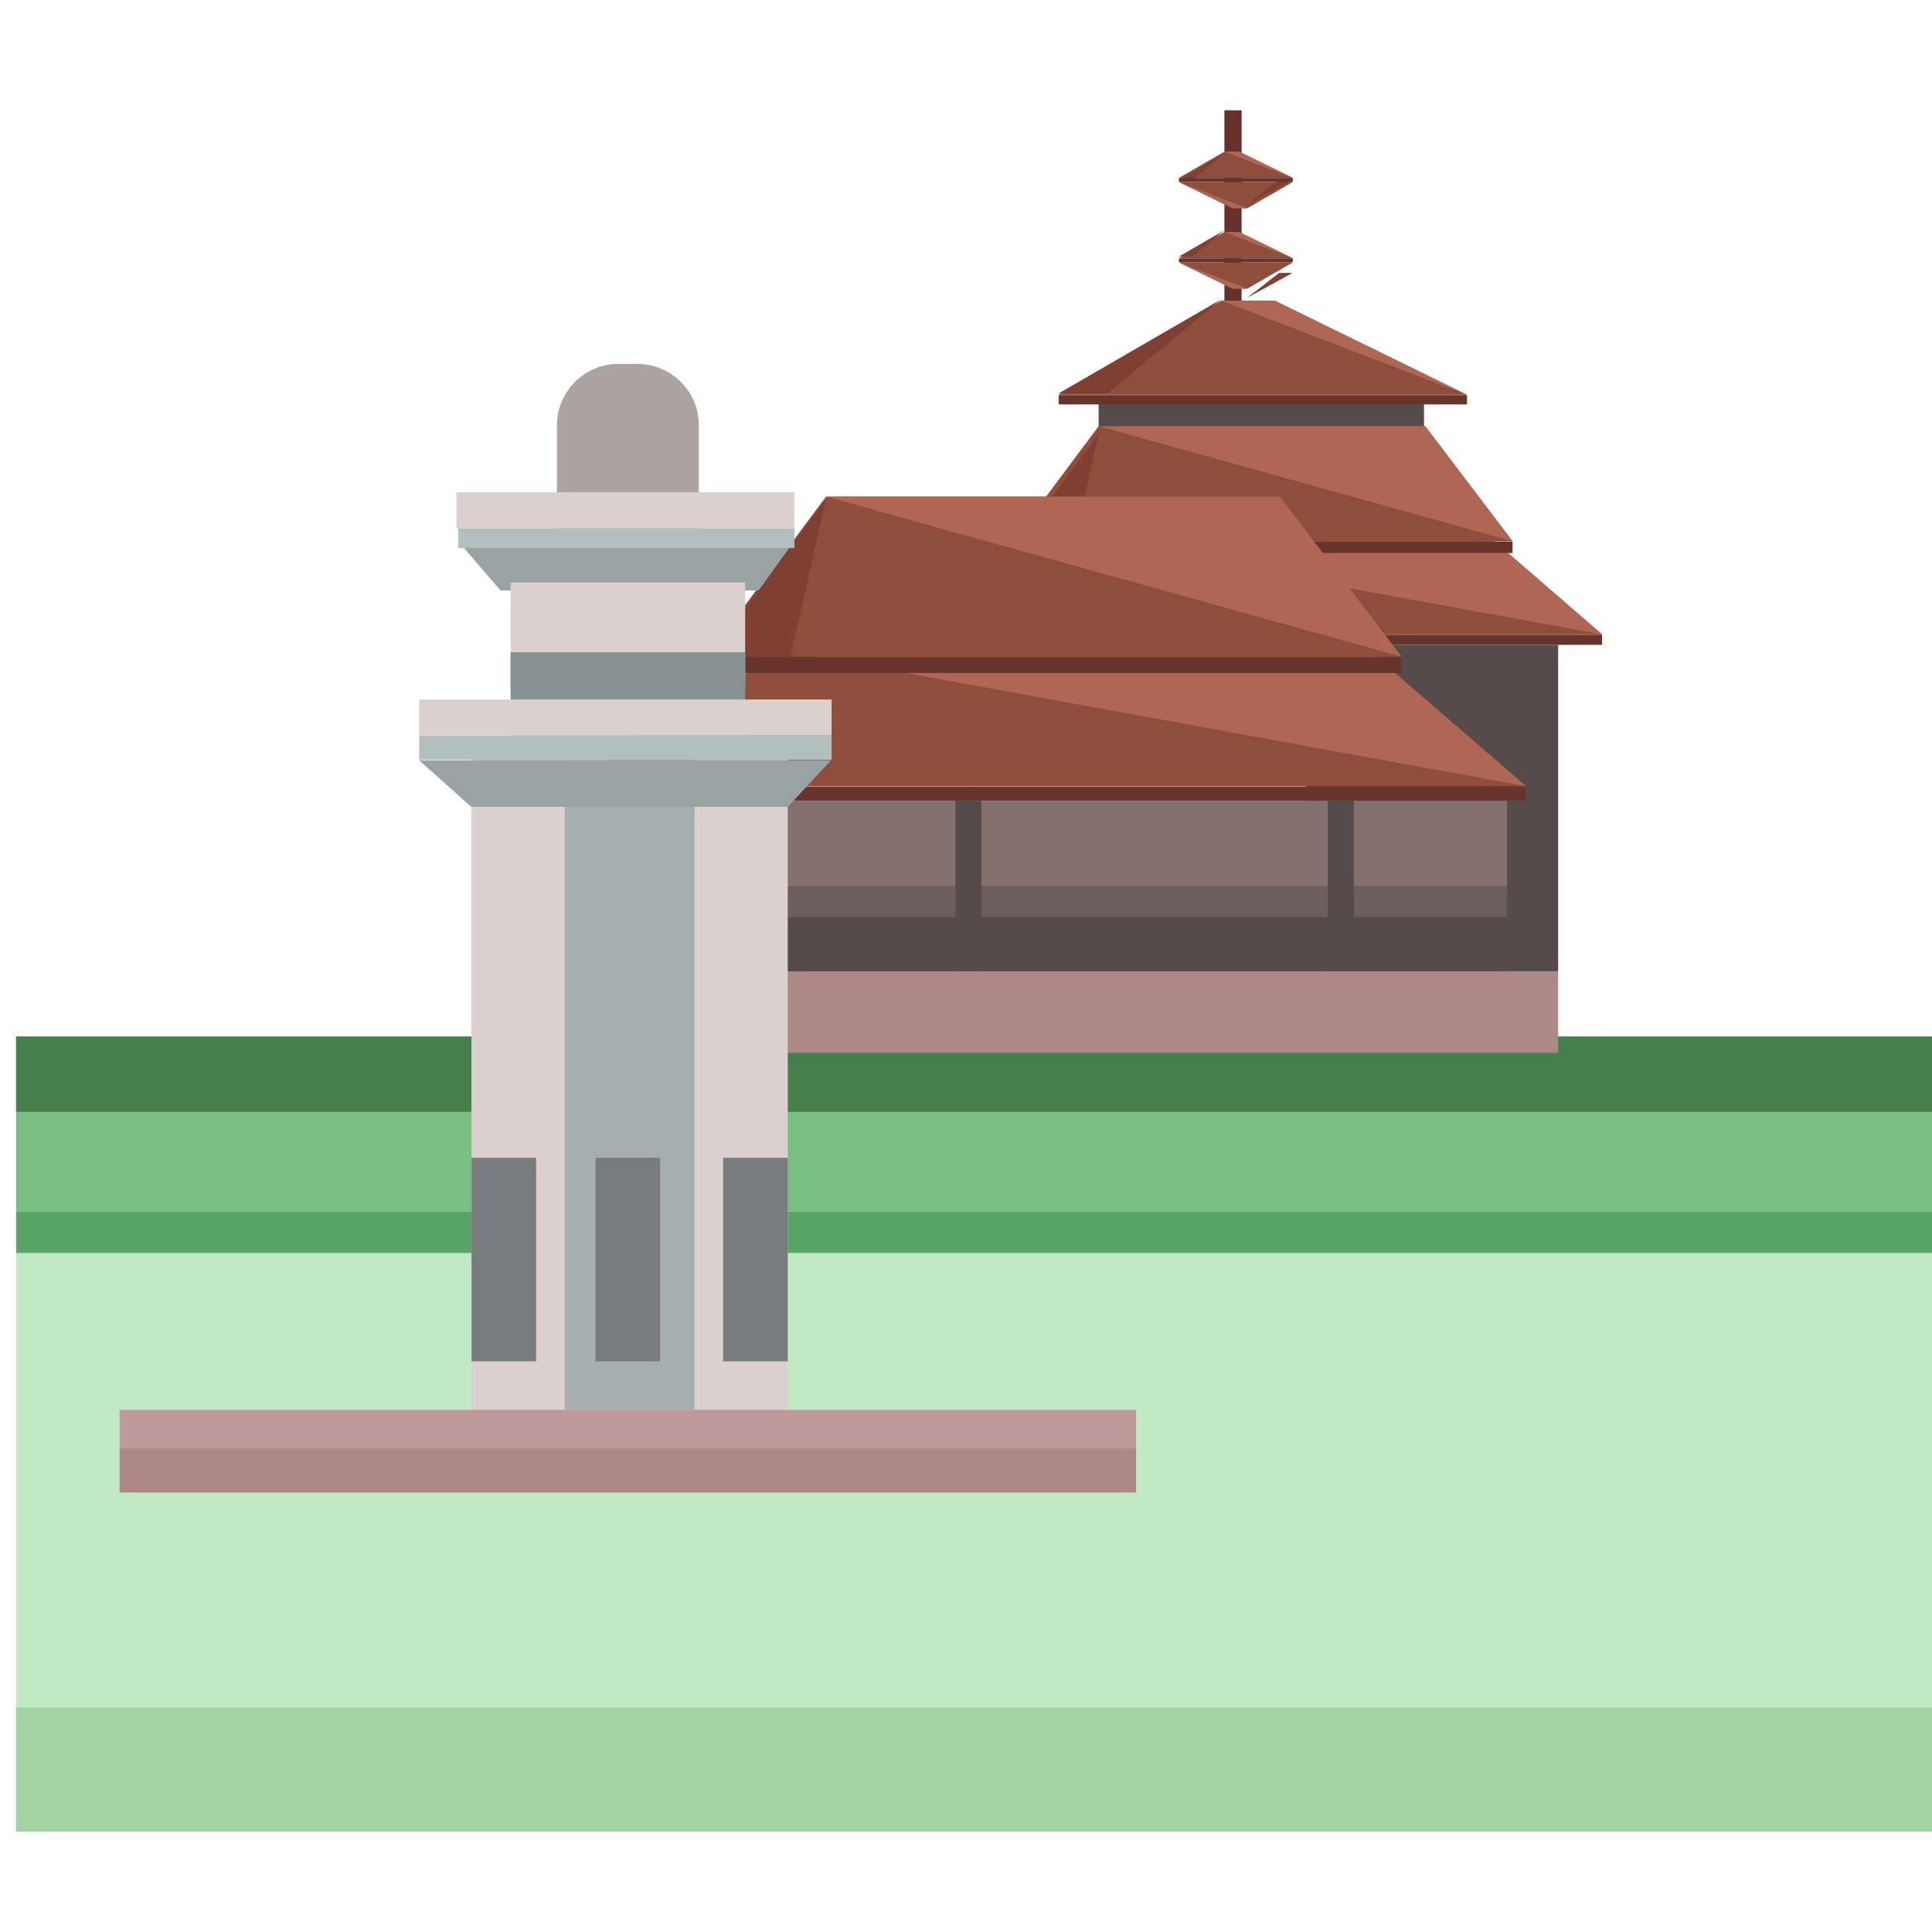 <?xml version="1.0" encoding="UTF-8"?>
<svg width="120px" height="120px" viewBox="0 0 120 120" version="1.1" xmlns="http://www.w3.org/2000/svg" xmlns:xlink="http://www.w3.org/1999/xlink">
    <!-- Generator: Sketch 51.1 (57501) - http://www.bohemiancoding.com/sketch -->
    <title>Palace1</title>
    <desc>Created with Sketch.</desc>
    <defs>
        <polygon id="path-1" points="0 107.15 119.272 107.15 119.272 0.242 0 0.242"></polygon>
    </defs>
    <g id="Palace1" stroke="none" stroke-width="1" fill="none" fill-rule="evenodd">
        <g id="Page-1" transform="translate(1, 6)">
            <polygon id="Fill-1" fill="#C1EAC4" points="0 107.758 119.272 107.758 119.272 71.829 0 71.829"></polygon>
            <polygon id="Fill-2" fill="#A1D3A3" points="0 107.758 119.272 107.758 119.272 100.055 0 100.055"></polygon>
            <polygon id="Fill-3" fill="#58A565" points="0 71.829 119.27 71.829 119.27 69.233 0 69.233"></polygon>
            <polygon id="Fill-4" fill="#79BF82" points="0 69.234 119.27 69.234 119.27 58.378 0 58.378"></polygon>
            <polygon id="Fill-5" fill="#467F4E" points="0 63.06 119.27 63.06 119.27 58.378 0 58.378"></polygon>
            <polygon id="Fill-6" fill="#663128" points="75.05 15.6 76.117 15.6 76.117 0.85 75.05 0.85"></polygon>
            <polygon id="Fill-7" fill="#564B4A" points="67.239 22.353 87.449 22.353 87.449 18.659 67.239 18.659"></polygon>
            <polygon id="Fill-8" fill="#564B4A" points="80.093 54.332 95.78 54.332 95.78 34.054 80.093 34.054"></polygon>
            <polygon id="Fill-9" fill="#8E4E3B" points="98.51 33.405 56.345 33.405 63.588 27.029 91.137 27.029"></polygon>
            <polygon id="Fill-10" fill="#AF6654" points="98.51 33.405 91.137 27.029 63.588 27.029"></polygon>
            <polygon id="Fill-11" fill="#7F3F32" points="61.401 32.89 56.387 32.89 63.588 26.498"></polygon>
            <polygon id="Fill-12" fill="#68352C" points="56.386 34.054 98.51 34.054 98.51 33.42 56.386 33.42"></polygon>
            <polygon id="Fill-13" fill="#8E4E3B" points="92.947 27.618 61.907 27.618 67.239 20.469 87.52 20.469"></polygon>
            <polygon id="Fill-14" fill="#AF6654" points="92.947 27.618 87.52 20.469 67.239 20.469"></polygon>
            <polygon id="Fill-15" fill="#7F3F32" points="65.63 28.127 61.939 28.127 67.239 20.96"></polygon>
            <polygon id="Fill-16" fill="#68352C" points="61.94 28.346 92.948 28.346 92.948 27.637 61.94 27.637"></polygon>
            <polygon id="Fill-17" fill="#8E4E3B" points="93.782 42.831 35.16 42.831 45.23 33.968 83.532 33.968"></polygon>
            <polygon id="Fill-18" fill="#AF6654" points="93.782 42.831 83.532 33.968 45.23 33.968"></polygon>
            <polygon id="Fill-19" fill="#7F3F32" points="42.192 42.584 35.221 42.584 45.23 33.699"></polygon>
            <polygon id="Fill-20" fill="#68352C" points="35.22 43.734 93.782 43.734 93.782 42.853 35.22 42.853"></polygon>
            <polygon id="Fill-21" fill="#8E4E3B" points="86.049 34.786 42.894 34.786 50.307 24.846 78.504 24.846"></polygon>
            <polygon id="Fill-22" fill="#AF6654" points="86.049 34.786 78.504 24.846 50.307 24.846"></polygon>
            <polygon id="Fill-23" fill="#7F3F32" points="48.069 34.93 42.937 34.93 50.307 24.966"></polygon>
            <polygon id="Fill-24" fill="#68352C" points="42.937 35.799 86.049 35.799 86.049 34.811 42.937 34.811"></polygon>
            <polygon id="Fill-25" fill="#84716E" points="35.22 54.332 92.603 54.332 92.603 43.734 35.22 43.734"></polygon>
            <polygon id="Fill-26" fill="#6B5E5C" points="35.22 54.332 92.603 54.332 92.603 49.034 35.22 49.034"></polygon>
            <polygon id="Fill-27" fill="#564B4A" points="35.22 54.332 92.603 54.332 92.603 50.952 35.22 50.952"></polygon>
            <polygon id="Fill-28" fill="#564B4A" points="58.348 54.332 59.962 54.332 59.962 43.734 58.348 43.734"></polygon>
            <polygon id="Fill-29" fill="#564B4A" points="81.476 54.332 83.089 54.332 83.089 43.734 81.476 43.734"></polygon>
            <polygon id="Fill-30" fill="#8E4E3B" points="90.12 18.523 64.734 18.523 74.87 12.676 78.175 12.676"></polygon>
            <polygon id="Fill-31" fill="#AF6654" points="90.12 18.523 78.175 12.676 74.87 12.676"></polygon>
            <polygon id="Fill-32" fill="#7F3F32" points="67.779 18.433 64.76 18.433 74.87 12.581"></polygon>
            <polygon id="Fill-33" fill="#68352C" points="64.759 19.119 90.119 19.119 90.119 18.538 64.759 18.538"></polygon>
            <polygon id="Fill-34" fill="#8E4E3B" points="79.297 10.04 72.226 10.04 75.05 8.412 75.97 8.412"></polygon>
            <polygon id="Fill-35" fill="#AF6654" points="79.297 10.04 75.97 8.412 75.05 8.412"></polygon>
            <polygon id="Fill-36" fill="#7F3F32" points="73.074 9.929 72.233 9.929 75.05 8.299"></polygon>
            <polygon id="Fill-37" fill="#68352C" points="72.233 10.206 79.297 10.206 79.297 10.045 72.233 10.045"></polygon>
            <polygon id="Fill-38" fill="#8E4E3B" points="72.227 10.302 79.297 10.302 76.473 11.93 75.553 11.93"></polygon>
            <polygon id="Fill-39" fill="#AF6654" points="72.227 10.302 75.553 11.93 76.473 11.93"></polygon>
            <polygon id="Fill-40" fill="#7F3F32" points="78.448 10.95 79.289 10.95 76.473 12.49"></polygon>
            <polygon id="Fill-41" fill="#68352C" points="72.226 10.297 79.289 10.297 79.289 10.136 72.226 10.136"></polygon>
            <polygon id="Fill-42" fill="#8E4E3B" points="79.297 5.047 72.226 5.047 75.05 3.419 75.97 3.419"></polygon>
            <polygon id="Fill-43" fill="#AF6654" points="79.297 5.047 75.97 3.419 75.05 3.419"></polygon>
            <polygon id="Fill-44" fill="#7F3F32" points="73.074 5.166 72.233 5.166 75.05 3.537"></polygon>
            <polygon id="Fill-45" fill="#68352C" points="72.233 5.213 79.297 5.213 79.297 5.05 72.233 5.05"></polygon>
            <polygon id="Fill-46" fill="#8E4E3B" points="72.227 5.308 79.297 5.308 76.473 6.937 75.553 6.937"></polygon>
            <polygon id="Fill-47" fill="#AF6654" points="72.227 5.308 75.553 6.937 76.473 6.937"></polygon>
            <polygon id="Fill-48" fill="#7F3F32" points="78.448 5.166 79.289 5.166 76.473 6.706"></polygon>
            <polygon id="Fill-49" fill="#68352C" points="72.226 5.304 79.289 5.304 79.289 5.141 72.226 5.141"></polygon>
            <polygon id="Fill-50" fill="#AF8787" points="35.22 59.398 95.78 59.398 95.78 54.332 35.22 54.332"></polygon>
            <polygon id="Fill-51" fill="#564B4A" points="35.22 54.332 36.834 54.332 36.834 43.734 35.22 43.734"></polygon>
            <g id="Group-72" transform="translate(0, 0.609)">
                <path d="M38.581,36.838 L37.416,36.838 C35.303,36.838 33.591,35.127 33.591,33.016 L33.591,19.814 C33.591,17.705 35.303,15.993 37.416,15.993 L38.581,15.993 C40.694,15.993 42.407,17.705 42.407,19.814 L42.407,33.016 C42.407,35.127 40.694,36.838 38.581,36.838" id="Fill-52" fill="#ADA3A1"></path>
                <polygon id="Fill-54" fill="#99A3A3" points="30.091 30.069 27.456 27.008 48.311 27.008 46.118 30.069"></polygon>
                <mask id="mask-2" fill="white">
                    <use xlink:href="#path-1"></use>
                </mask>
                <g id="Clip-57"></g>
                <polygon id="Fill-56" fill="#A5AFAF" mask="url(#mask-2)" points="28.288 80.96 47.71 80.96 47.71 40.582 28.288 40.582"></polygon>
                <polygon id="Fill-58" fill="#DBD0CE" mask="url(#mask-2)" points="28.287 80.96 34.075 80.96 34.075 40.582 28.287 40.582"></polygon>
                <polygon id="Fill-59" fill="#DBD0CE" mask="url(#mask-2)" points="42.14 80.96 47.928 80.96 47.928 40.582 42.14 40.582"></polygon>
                <polygon id="Fill-60" fill="#797C7C" mask="url(#mask-2)" points="28.287 77.946 32.298 77.946 32.298 65.304 28.287 65.304"></polygon>
                <polygon id="Fill-61" fill="#797C7C" mask="url(#mask-2)" points="35.993 77.946 40.004 77.946 40.004 65.304 35.993 65.304"></polygon>
                <polygon id="Fill-62" fill="#797C7C" mask="url(#mask-2)" points="43.916 77.946 47.928 77.946 47.928 65.304 43.916 65.304"></polygon>
                <polygon id="Fill-63" fill="#B2BFBF" mask="url(#mask-2)" points="25.038 40.582 50.653 40.582 50.653 39.076 25.038 39.076"></polygon>
                <polygon id="Fill-64" fill="#DBD0CE" mask="url(#mask-2)" points="30.713 36.251 45.284 36.251 45.284 29.57 30.713 29.57"></polygon>
                <polygon id="Fill-65" fill="#99A3A3" mask="url(#mask-2)" points="28.27 43.506 25.038 40.615 50.618 40.615 47.928 43.506"></polygon>
                <polygon id="Fill-66" fill="#B2BFBF" mask="url(#mask-2)" points="27.456 27.434 48.34 27.434 48.34 26.206 27.456 26.206"></polygon>
                <polygon id="Fill-67" fill="#879392" mask="url(#mask-2)" points="30.713 39.075 45.284 39.075 45.284 33.905 30.713 33.905"></polygon>
                <polygon id="Fill-68" fill="#DBD0CE" mask="url(#mask-2)" points="27.351 26.205 48.34 26.205 48.34 23.968 27.351 23.968"></polygon>
                <polygon id="Fill-69" fill="#DBD0CE" mask="url(#mask-2)" points="25.038 39.075 50.653 39.075 50.653 36.838 25.038 36.838"></polygon>
                <polygon id="Fill-70" fill="#BF9A9A" mask="url(#mask-2)" points="6.43 83.339 69.567 83.339 69.567 80.96 6.43 80.96"></polygon>
                <polygon id="Fill-71" fill="#AF8787" mask="url(#mask-2)" points="6.43 86.093 69.567 86.093 69.567 83.339 6.43 83.339"></polygon>
            </g>
        </g>
    </g>
</svg>